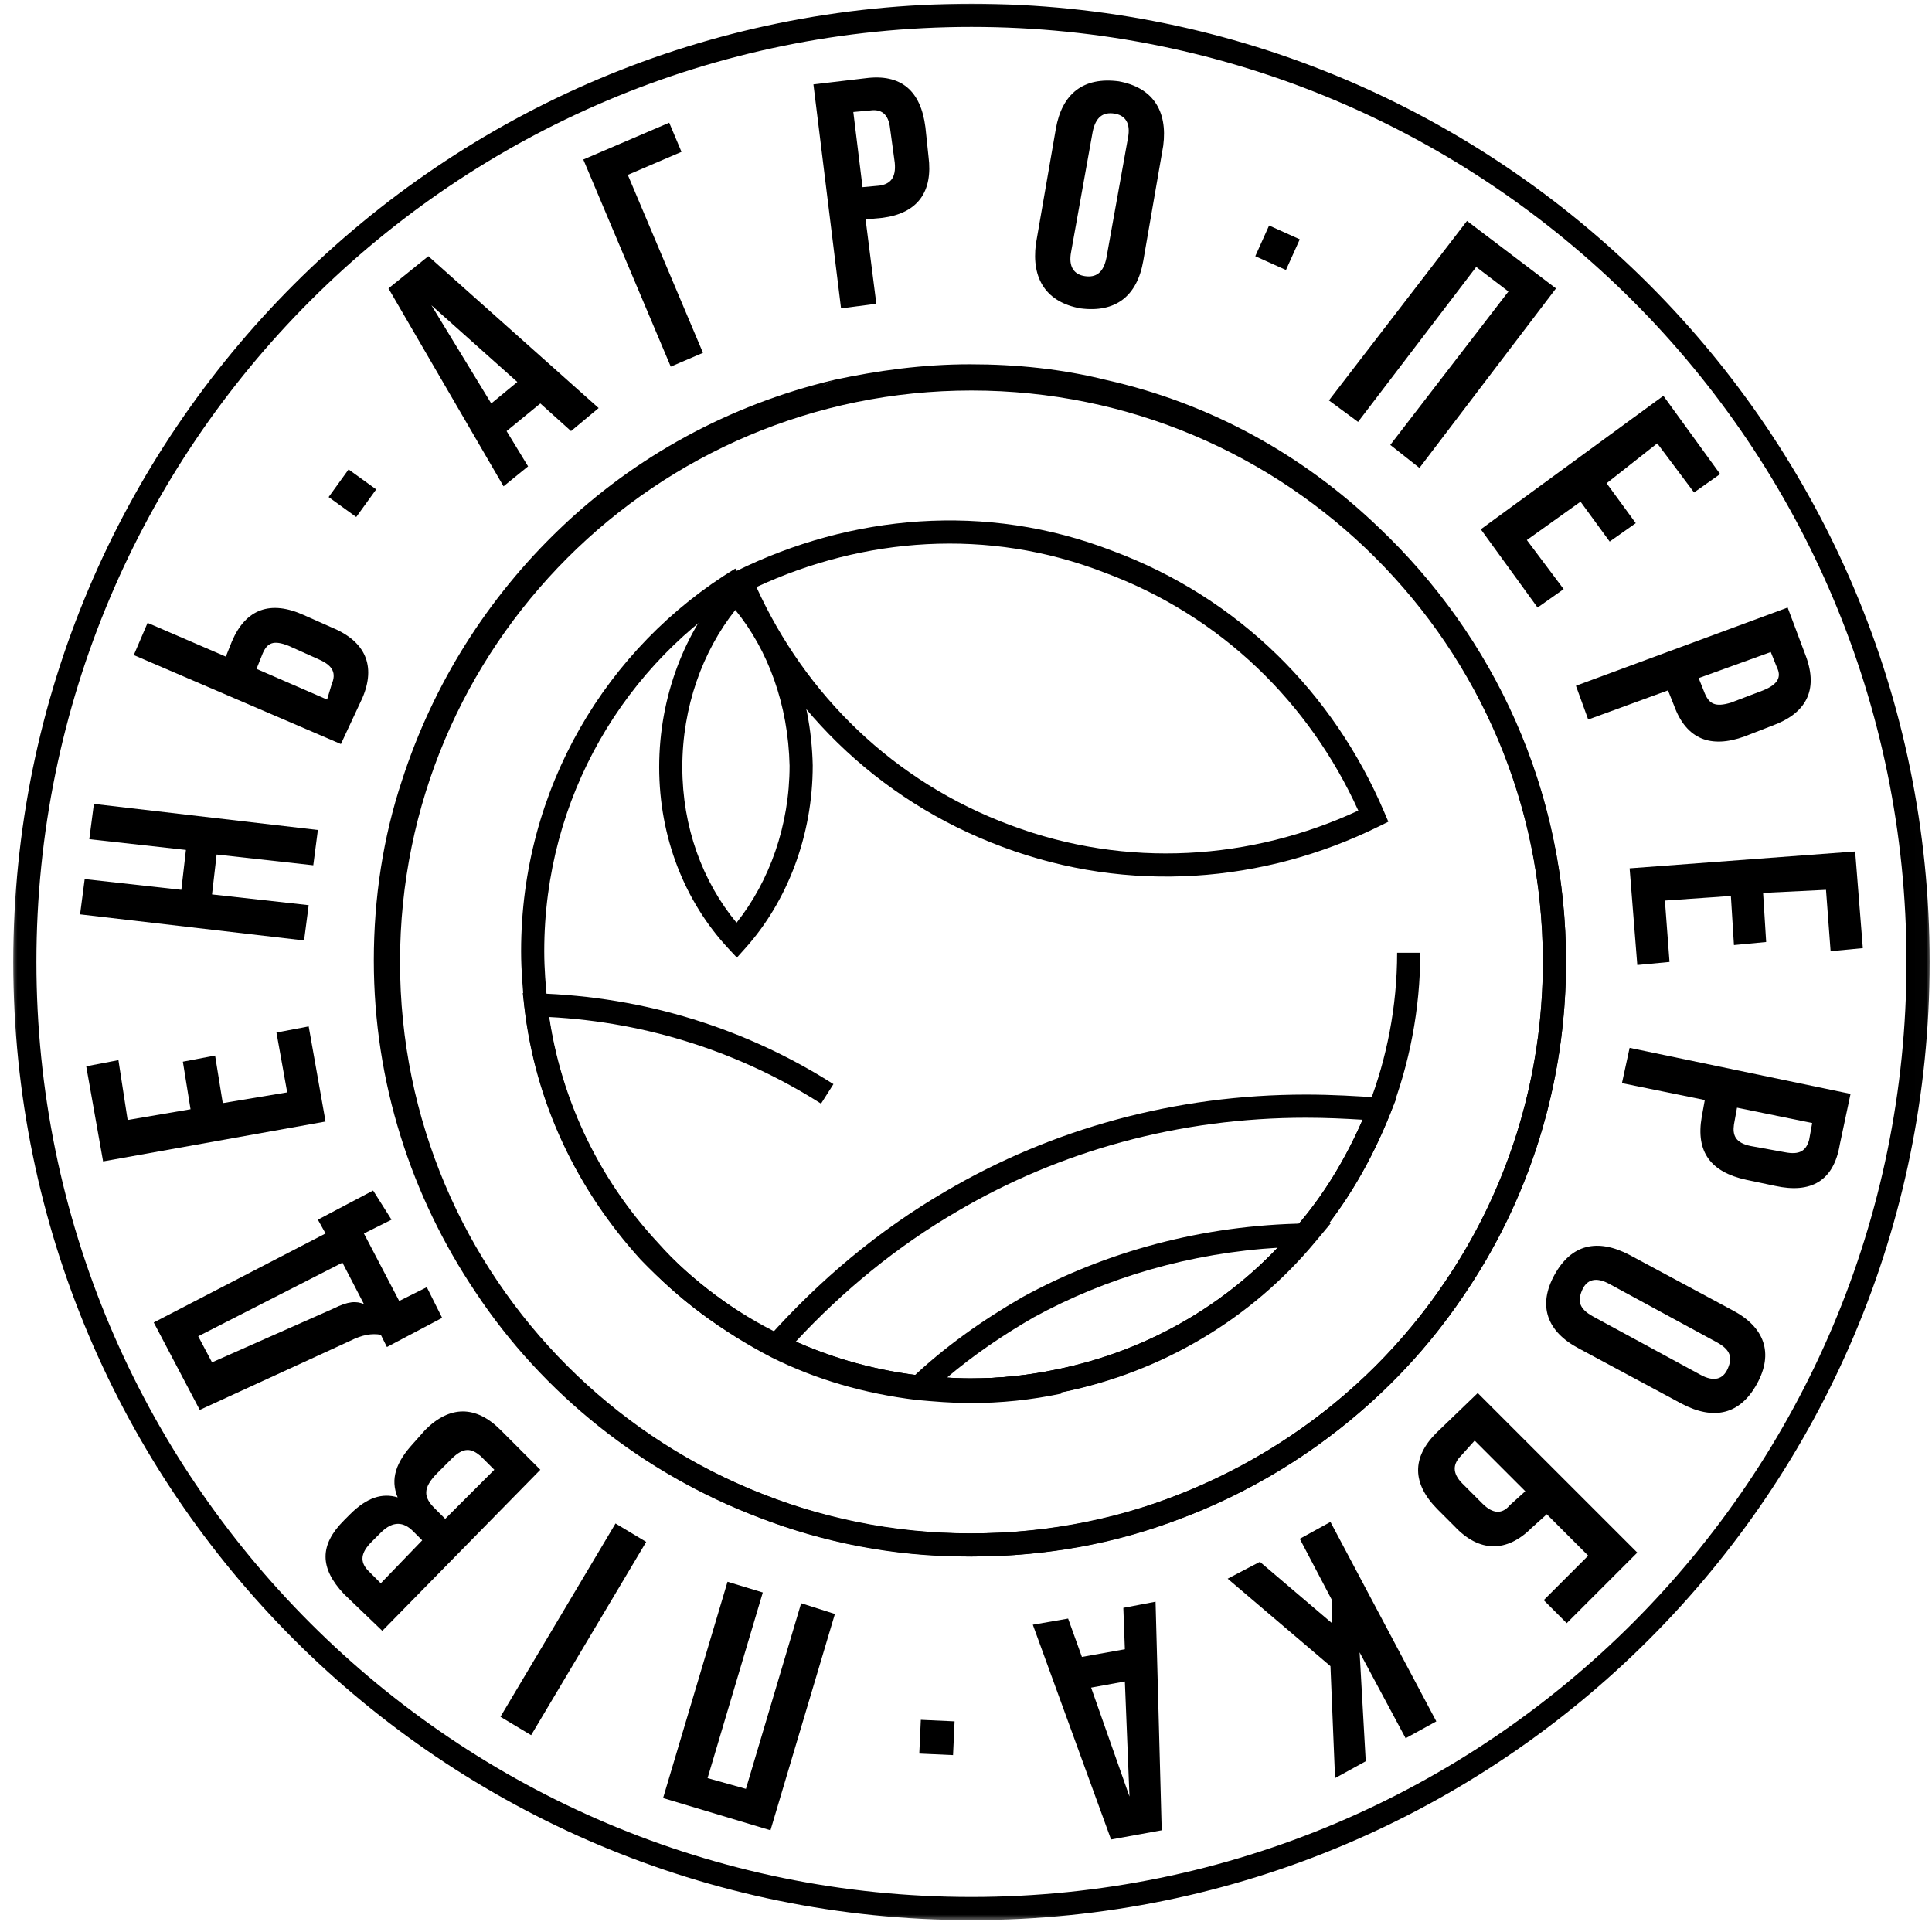 <svg width="167" height="167" viewBox="0 0 167 167" fill="none" xmlns="http://www.w3.org/2000/svg">
<mask id="mask0_1359_1457" style="mask-type:luminance" maskUnits="userSpaceOnUse" x="0" y="0" width="167" height="167">
<path d="M166.988 0H0.822V166.167H166.988V0Z" fill="white"/>
</mask>
<g mask="url(#mask0_1359_1457)">
<path fill-rule="evenodd" clip-rule="evenodd" d="M72.522 34.792C63.813 36.873 56.02 41.163 49.785 47.137L49.785 47.137C43.802 52.86 39.252 60.011 36.651 68.073L36.648 68.082L36.648 68.082C35.093 72.746 34.312 77.811 34.312 83.016C34.312 93.152 37.431 102.641 42.762 110.573L42.766 110.579C48.352 119.022 56.67 125.652 66.29 129.292L66.299 129.296C71.624 131.374 77.469 132.543 83.573 132.543H83.971C90.091 132.543 95.934 131.501 101.246 129.428L101.255 129.425C110.882 125.782 119.2 119.28 124.782 110.971L124.789 110.962L124.789 110.962C130.245 103.037 133.365 93.421 133.365 83.149C133.365 68.85 127.388 56.112 117.764 47.009L117.759 47.004C111.519 41.023 103.856 36.739 95.158 34.792L95.146 34.789L95.134 34.786C91.513 33.881 87.751 33.49 83.839 33.49C79.953 33.49 76.183 34.008 72.522 34.792ZM72.092 32.839C75.853 32.032 79.772 31.49 83.839 31.49C87.879 31.49 91.804 31.894 95.607 32.843C104.673 34.875 112.654 39.342 119.141 45.558C129.143 55.021 135.365 68.275 135.365 83.149C135.365 93.828 132.121 103.837 126.439 112.091C120.618 120.754 111.964 127.51 101.968 131.293C96.406 133.463 90.316 134.543 83.971 134.543H83.573C77.214 134.543 71.125 133.325 65.577 131.161C55.572 127.374 46.919 120.48 41.1 111.685C35.559 103.44 32.312 93.567 32.312 83.016C32.312 77.615 33.122 72.337 34.749 67.454C37.454 59.073 42.185 51.639 48.402 45.693M72.092 32.839L72.08 32.841L72.092 32.839ZM72.08 32.841L72.069 32.844L72.08 32.841ZM72.069 32.844C63.012 35.007 54.897 39.469 48.402 45.692L72.069 32.844Z" fill="black"/>
</g>
<mask id="mask1_1359_1457" style="mask-type:luminance" maskUnits="userSpaceOnUse" x="0" y="0" width="167" height="167">
<path d="M166.988 0H0.822V166.167H166.988V0Z" fill="white"/>
</mask>
<g mask="url(#mask1_1359_1457)">
<path fill-rule="evenodd" clip-rule="evenodd" d="M83.971 33.756C56.692 33.756 34.578 55.87 34.578 83.15C34.578 110.429 56.692 132.543 83.971 132.543C111.251 132.543 133.365 110.429 133.365 83.15C133.365 55.87 111.251 33.756 83.971 33.756ZM32.578 83.15C32.578 54.766 55.587 31.756 83.971 31.756C112.355 31.756 135.365 54.766 135.365 83.15C135.365 111.533 112.355 134.543 83.971 134.543C55.587 134.543 32.578 111.533 32.578 83.15Z" fill="black"/>
</g>
<mask id="mask2_1359_1457" style="mask-type:luminance" maskUnits="userSpaceOnUse" x="0" y="0" width="167" height="167">
<path d="M166.988 0H0.822V166.167H166.988V0Z" fill="white"/>
</mask>
<g mask="url(#mask2_1359_1457)">
<path fill-rule="evenodd" clip-rule="evenodd" d="M112.881 96.615C101.918 96.615 91.617 99.486 82.754 104.699L82.75 104.702C77.538 107.732 72.883 111.556 68.786 115.968C72.152 117.455 75.638 118.428 79.435 118.889C80.894 119.022 82.305 119.149 83.839 119.149C86.422 119.149 88.873 118.891 91.324 118.375L91.331 118.373C99.596 116.695 106.821 112.306 111.981 106.115L111.988 106.105L111.996 106.096C114.395 103.354 116.296 100.194 117.784 96.788C116.217 96.692 114.586 96.615 112.881 96.615ZM81.743 102.974C90.915 97.579 101.566 94.615 112.881 94.615C115.172 94.615 117.324 94.75 119.313 94.883L120.686 94.974L120.175 96.252C118.552 100.311 116.378 104.123 113.509 107.404C108.06 113.939 100.438 118.564 91.733 120.333C89.146 120.877 86.559 121.149 83.839 121.149C82.202 121.149 80.705 121.013 79.256 120.881L79.224 120.878L79.209 120.877C74.722 120.333 70.637 119.107 66.695 117.204L65.5 116.627L66.383 115.638C70.822 110.661 75.941 106.347 81.743 102.974Z" fill="black"/>
</g>
<mask id="mask3_1359_1457" style="mask-type:luminance" maskUnits="userSpaceOnUse" x="0" y="0" width="167" height="167">
<path d="M166.988 0H0.822V166.167H166.988V0Z" fill="white"/>
</mask>
<g mask="url(#mask3_1359_1457)">
<path fill-rule="evenodd" clip-rule="evenodd" d="M115.044 105.723L113.65 107.396C108.2 113.935 100.575 118.563 91.866 120.333C89.279 120.878 86.691 121.15 83.971 121.15C82.335 121.15 80.838 121.014 79.389 120.882L77.176 120.681L78.773 119.16C81.628 116.441 84.879 114.141 88.378 112.122L88.388 112.117L88.398 112.111C95.57 108.187 103.952 105.891 112.866 105.756L115.044 105.723ZM89.368 113.86C86.666 115.42 84.142 117.137 81.857 119.077C82.546 119.121 83.245 119.15 83.971 119.15C86.555 119.15 89.005 118.892 91.457 118.375L91.464 118.374C98.938 116.856 105.562 113.121 110.577 107.842C102.86 108.299 95.628 110.437 89.368 113.86Z" fill="black"/>
</g>
<mask id="mask4_1359_1457" style="mask-type:luminance" maskUnits="userSpaceOnUse" x="0" y="0" width="167" height="167">
<path d="M166.988 0H0.822V166.167H166.988V0Z" fill="white"/>
</mask>
<g mask="url(#mask4_1359_1457)">
<path fill-rule="evenodd" clip-rule="evenodd" d="M45.186 85.829L46.337 85.862C55.805 86.132 64.6 88.973 72.042 93.71L70.969 95.397C64.132 91.046 56.104 88.36 47.452 87.909C48.547 95.428 51.934 102.116 56.853 107.53C59.957 110.761 63.576 113.475 67.582 115.543C71.178 117.34 75.171 118.502 79.435 119.021C80.892 119.153 82.436 119.281 83.839 119.281C86.422 119.281 88.873 119.022 91.324 118.506L91.736 120.463C89.149 121.008 86.56 121.281 83.839 121.281C82.329 121.281 80.696 121.144 79.239 121.011L79.224 121.01L79.21 121.008C74.73 120.465 70.507 119.241 66.682 117.329L66.671 117.323L66.671 117.323C62.461 115.15 58.659 112.299 55.401 108.905L55.391 108.895L55.382 108.885C49.948 102.908 46.269 95.421 45.315 86.974L45.186 85.829Z" fill="black"/>
</g>
<mask id="mask5_1359_1457" style="mask-type:luminance" maskUnits="userSpaceOnUse" x="0" y="0" width="167" height="167">
<path d="M166.988 0H0.822V166.167H166.988V0Z" fill="white"/>
</mask>
<g mask="url(#mask5_1359_1457)">
<path fill-rule="evenodd" clip-rule="evenodd" d="M64.6 50.85C54.014 57.305 47.044 68.922 47.044 82.222C47.044 83.757 47.171 85.17 47.304 86.629C48.209 94.628 51.693 101.852 56.854 107.401L56.863 107.41L56.871 107.419C59.824 110.757 63.559 113.465 67.564 115.403C71.308 117.211 75.176 118.372 79.435 118.89C80.893 119.022 82.305 119.15 83.839 119.15C86.422 119.15 88.873 118.892 91.324 118.375L91.331 118.374C99.596 116.695 106.821 112.306 111.981 106.115L111.988 106.106L111.996 106.097C114.692 103.016 116.759 99.407 118.316 95.515C119.863 91.516 120.767 86.999 120.767 82.354H122.767C122.767 87.256 121.814 92.02 120.179 96.242L120.175 96.253C118.552 100.311 116.378 104.124 113.509 107.405C108.061 113.939 100.438 118.564 91.733 120.333C89.147 120.878 86.559 121.15 83.839 121.15C82.202 121.15 80.705 121.014 79.256 120.882L79.224 120.879L79.21 120.877C74.722 120.333 70.637 119.108 66.695 117.204C62.482 115.166 58.528 112.307 55.382 108.754C49.94 102.901 46.268 95.28 45.315 86.843L45.314 86.832L45.311 86.804C45.179 85.355 45.044 83.859 45.044 82.222C45.044 68.203 52.395 55.949 63.559 49.143L64.6 50.85Z" fill="black"/>
</g>
<mask id="mask6_1359_1457" style="mask-type:luminance" maskUnits="userSpaceOnUse" x="0" y="0" width="167" height="167">
<path d="M166.988 0H0.822V166.167H166.988V0Z" fill="white"/>
</mask>
<g mask="url(#mask6_1359_1457)">
<path fill-rule="evenodd" clip-rule="evenodd" d="M65.385 50.745C69.613 60.051 77.216 67.578 87.369 71.338L87.373 71.339C97.394 75.097 108.152 74.365 117.411 70.068C113.182 60.762 105.579 53.235 95.427 49.475L95.42 49.473L95.413 49.47C85.404 45.592 74.65 46.437 65.385 50.745ZM96.128 47.602C85.233 43.383 73.54 44.481 63.637 49.365L62.788 49.783L63.159 50.654C67.504 60.837 75.659 69.133 86.672 73.213C97.555 77.293 109.246 76.337 119.159 71.448L120.008 71.03L119.636 70.159C115.292 59.978 107.139 51.683 96.128 47.602Z" fill="black"/>
</g>
<mask id="mask7_1359_1457" style="mask-type:luminance" maskUnits="userSpaceOnUse" x="0" y="0" width="167" height="167">
<path d="M166.988 0H0.822V166.167H166.988V0Z" fill="white"/>
</mask>
<g mask="url(#mask7_1359_1457)">
<path fill-rule="evenodd" clip-rule="evenodd" d="M63.536 49.706L64.281 50.509C67.912 54.419 70.113 59.966 70.251 66.153L70.251 66.164V66.175C70.251 72.246 68.045 77.924 64.426 81.961L63.695 82.776L62.949 81.975C59.19 77.937 56.979 72.386 56.979 66.308C56.979 60.237 59.185 54.559 62.804 50.522L63.536 49.706ZM63.561 52.725C60.716 56.312 58.979 61.138 58.979 66.308C58.979 71.478 60.716 76.191 63.666 79.761C66.511 76.176 68.249 71.353 68.251 66.186C68.131 60.893 66.388 56.182 63.561 52.725Z" fill="black"/>
</g>
<mask id="mask8_1359_1457" style="mask-type:luminance" maskUnits="userSpaceOnUse" x="0" y="0" width="167" height="167">
<path d="M166.988 0H0.822V166.167H166.988V0Z" fill="white"/>
</mask>
<g mask="url(#mask8_1359_1457)">
<path fill-rule="evenodd" clip-rule="evenodd" d="M83.971 2.326C39.334 2.326 3.148 38.512 3.148 83.15C3.148 127.787 39.334 163.973 83.971 163.973C128.609 163.973 164.795 127.787 164.795 83.15C164.795 38.512 128.609 2.326 83.971 2.326ZM1.148 83.15C1.148 37.407 38.229 0.326 83.971 0.326C129.713 0.326 166.795 37.407 166.795 83.15C166.795 128.892 129.713 165.973 83.971 165.973C38.229 165.973 1.148 128.892 1.148 83.15Z" fill="black"/>
</g>
<mask id="mask9_1359_1457" style="mask-type:luminance" maskUnits="userSpaceOnUse" x="0" y="0" width="167" height="167">
<path d="M166.988 0H0.822V166.167H166.988V0Z" fill="white"/>
</mask>
<g mask="url(#mask9_1359_1457)">
<path d="M79.462 151.578L79.595 148.66L82.513 148.793L82.38 151.71L79.462 151.578Z" fill="black"/>
</g>
<path d="M69.251 138.581L72.168 139.51L66.599 158.208L57.316 155.423L62.886 136.725L65.936 137.653L61.161 153.699L64.477 154.628L69.251 138.581Z" fill="black"/>
<path d="M45.911 149.987L43.258 148.396L53.205 131.687L55.857 133.278L45.911 149.987Z" fill="black"/>
<path d="M29.732 131.421L30.262 130.89C31.721 129.431 33.047 129.033 34.373 129.431C33.71 127.84 34.241 126.381 35.699 124.79L36.76 123.596C38.882 121.474 41.137 121.474 43.258 123.596L46.706 127.044L33.047 140.969L29.732 137.786C27.61 135.532 27.61 133.542 29.732 131.421ZM32.914 136.858L36.495 133.145L35.699 132.349C34.904 131.553 33.975 131.421 32.914 132.481L32.119 133.277C31.191 134.205 31.058 135.001 31.854 135.797L32.914 136.858ZM38.484 131.288L42.728 127.044L41.535 125.851C40.739 125.188 40.076 125.055 39.015 126.116L37.821 127.309C36.495 128.636 36.628 129.431 37.556 130.36L38.484 131.288Z" fill="black"/>
<path d="M33.843 105.428L31.456 106.621L34.506 112.456L36.893 111.263L38.219 113.915L33.445 116.435L32.915 115.374C32.119 115.241 31.323 115.374 30.262 115.904L17.266 121.872L13.288 114.313L28.14 106.621L27.477 105.428L32.252 102.908L33.843 105.428ZM28.803 113.12C30.13 112.456 30.793 112.456 31.456 112.722L29.599 109.141L17.133 115.507L18.327 117.761L28.803 113.12Z" fill="black"/>
<mask id="mask10_1359_1457" style="mask-type:luminance" maskUnits="userSpaceOnUse" x="0" y="0" width="167" height="167">
<path d="M166.988 0H0.822V166.167H166.988V0Z" fill="white"/>
</mask>
<g mask="url(#mask10_1359_1457)">
<path d="M16.47 95.882L15.807 91.771L18.592 91.24L19.255 95.352L24.825 94.423L23.897 89.251L26.682 88.721L28.14 96.943L8.911 100.391L7.453 92.169L10.237 91.638L11.033 96.81L16.47 95.882Z" fill="black"/>
</g>
<mask id="mask11_1359_1457" style="mask-type:luminance" maskUnits="userSpaceOnUse" x="0" y="0" width="167" height="167">
<path d="M166.988 0H0.822V166.167H166.988V0Z" fill="white"/>
</mask>
<g mask="url(#mask11_1359_1457)">
<path d="M26.682 78.242L26.284 81.292L6.922 79.037L7.32 75.987L15.675 76.916L16.072 73.468L7.718 72.539L8.116 69.489L27.477 71.744L27.079 74.794L18.725 73.866L18.327 77.314L26.682 78.242Z" fill="black"/>
</g>
<path d="M29.467 64.315L11.564 56.623L12.757 53.839L19.52 56.756L20.051 55.43C21.244 52.645 23.366 51.849 26.284 53.175L28.671 54.236C31.588 55.43 32.517 57.552 31.323 60.337L29.467 64.315ZM28.671 59.143C29.069 58.215 28.803 57.552 27.61 57.021L24.958 55.828C23.632 55.297 23.101 55.563 22.703 56.491L22.173 57.817L28.273 60.469L28.671 59.143Z" fill="black"/>
<path d="M30.13 40.578L32.517 42.302L30.793 44.689L28.406 42.965L30.13 40.578Z" fill="black"/>
<path d="M51.746 35.273L49.359 37.263L46.706 34.876L43.789 37.263L45.646 40.313L43.524 42.037L33.578 24.929L37.026 22.145L51.746 35.273ZM42.463 34.876L44.717 33.019L37.291 26.388L42.463 34.876Z" fill="black"/>
<path d="M57.979 31.692L50.42 13.789L57.846 10.606L58.907 13.126L54.266 15.115L60.764 30.499L57.979 31.692Z" fill="black"/>
<path d="M79.993 11.006L80.258 13.526C80.656 16.576 79.33 18.433 76.28 18.83L74.821 18.963L75.749 26.257L72.699 26.655L70.312 7.293L74.821 6.762C77.871 6.364 79.595 7.823 79.993 11.006ZM73.76 9.68L74.556 16.178L76.014 16.045C76.943 15.913 77.473 15.382 77.341 14.056L76.943 11.139C76.81 9.812 76.147 9.415 75.219 9.547L73.76 9.68Z" fill="black"/>
<path d="M91.265 11.139C91.796 8.089 93.652 6.63 96.702 7.028C99.62 7.559 100.946 9.548 100.548 12.598L98.824 22.544C98.294 25.594 96.437 27.053 93.387 26.655C90.469 26.125 89.143 24.136 89.541 21.085L91.265 11.139ZM92.591 21.748C92.326 23.075 92.857 23.738 93.785 23.87C94.713 24.003 95.376 23.605 95.641 22.279L97.498 11.935C97.763 10.609 97.233 9.946 96.305 9.813C95.376 9.68 94.713 10.078 94.448 11.404L92.591 21.748Z" fill="black"/>
<path d="M112.351 20.687L111.157 23.339L108.505 22.145L109.699 19.493L112.351 20.687Z" fill="black"/>
<path d="M117.39 36.468L114.871 34.612L126.806 19.096L134.498 24.931L122.695 40.447L120.175 38.458L130.387 25.196L127.602 23.074L117.39 36.468Z" fill="black"/>
<path d="M138.874 41.773L141.394 45.221L139.139 46.812L136.619 43.364L131.978 46.68L135.161 50.923L132.906 52.515L128 45.751L143.781 34.214L148.687 40.977L146.433 42.569L143.25 38.325L138.874 41.773Z" fill="black"/>
<path d="M153.196 62.726L150.809 63.654C147.892 64.715 145.77 63.919 144.709 61.002L144.179 59.676L137.283 62.196L136.222 59.278L154.523 52.515L156.114 56.758C157.175 59.676 156.114 61.665 153.196 62.726ZM153.064 56.361L146.831 58.615L147.361 59.941C147.759 60.869 148.29 61.135 149.616 60.737L152.401 59.676C153.727 59.145 153.992 58.482 153.594 57.687L153.064 56.361Z" fill="black"/>
<path d="M152.401 77.181L152.666 81.425L149.881 81.69L149.616 77.446L143.913 77.844L144.311 83.149L141.526 83.414L140.863 75.059L160.358 73.601L161.021 81.955L158.236 82.221L157.838 76.916L152.401 77.181Z" fill="black"/>
<path d="M153.462 102.511L150.942 101.98C147.892 101.317 146.566 99.593 147.096 96.543L147.361 95.084L140.2 93.625L140.863 90.575L159.96 94.554L159.031 98.93C158.501 102.113 156.512 103.174 153.462 102.511ZM156.644 97.073L150.146 95.747L149.881 97.206C149.748 98.134 150.014 98.797 151.34 99.062L154.257 99.593C155.583 99.858 156.114 99.46 156.379 98.532L156.644 97.073Z" fill="black"/>
<path d="M149.748 113.253C152.533 114.711 153.329 116.966 151.87 119.618C150.412 122.27 148.157 122.801 145.372 121.342L136.487 116.568C133.702 115.109 132.906 112.855 134.365 110.203C135.824 107.55 138.078 107.02 140.863 108.479L149.748 113.253ZM139.139 110.998C137.946 110.335 137.15 110.6 136.752 111.529C136.354 112.457 136.487 113.12 137.68 113.783L146.964 118.822C148.157 119.486 148.953 119.22 149.351 118.292C149.748 117.364 149.616 116.701 148.422 116.038L139.139 110.998Z" fill="black"/>
<path d="M127.734 120.413L141.526 134.205L135.426 140.305L133.437 138.316L137.283 134.47L133.702 130.89L132.376 132.083C130.254 134.205 127.867 134.205 125.745 131.951L124.286 130.492C122.032 128.237 122.032 125.983 124.154 123.861L127.734 120.413ZM126.276 125.85C125.612 126.513 125.48 127.309 126.408 128.237L128.132 129.961C129.06 130.89 129.856 130.89 130.519 130.094L131.845 128.9L127.469 124.524L126.276 125.85Z" fill="black"/>
<path d="M115.136 140.306V138.317L112.351 133.012L115.003 131.554L124.154 148.794L121.501 150.252L117.523 142.826L118.053 152.242L115.401 153.7L115.003 144.02L106.118 136.46L108.903 135.002L115.136 140.306Z" fill="black"/>
<mask id="mask12_1359_1457" style="mask-type:luminance" maskUnits="userSpaceOnUse" x="0" y="0" width="167" height="167">
<path d="M166.988 0H0.822V166.167H166.988V0Z" fill="white"/>
</mask>
<g mask="url(#mask12_1359_1457)">
<path d="M89.276 140.438L92.326 139.908L93.52 143.223L97.233 142.56L97.1 138.98L99.885 138.449L100.416 158.209L96.039 159.005L89.276 140.438ZM97.233 145.345L94.315 145.876L97.631 155.291L97.233 145.345Z" fill="black"/>
</g>
</svg>
